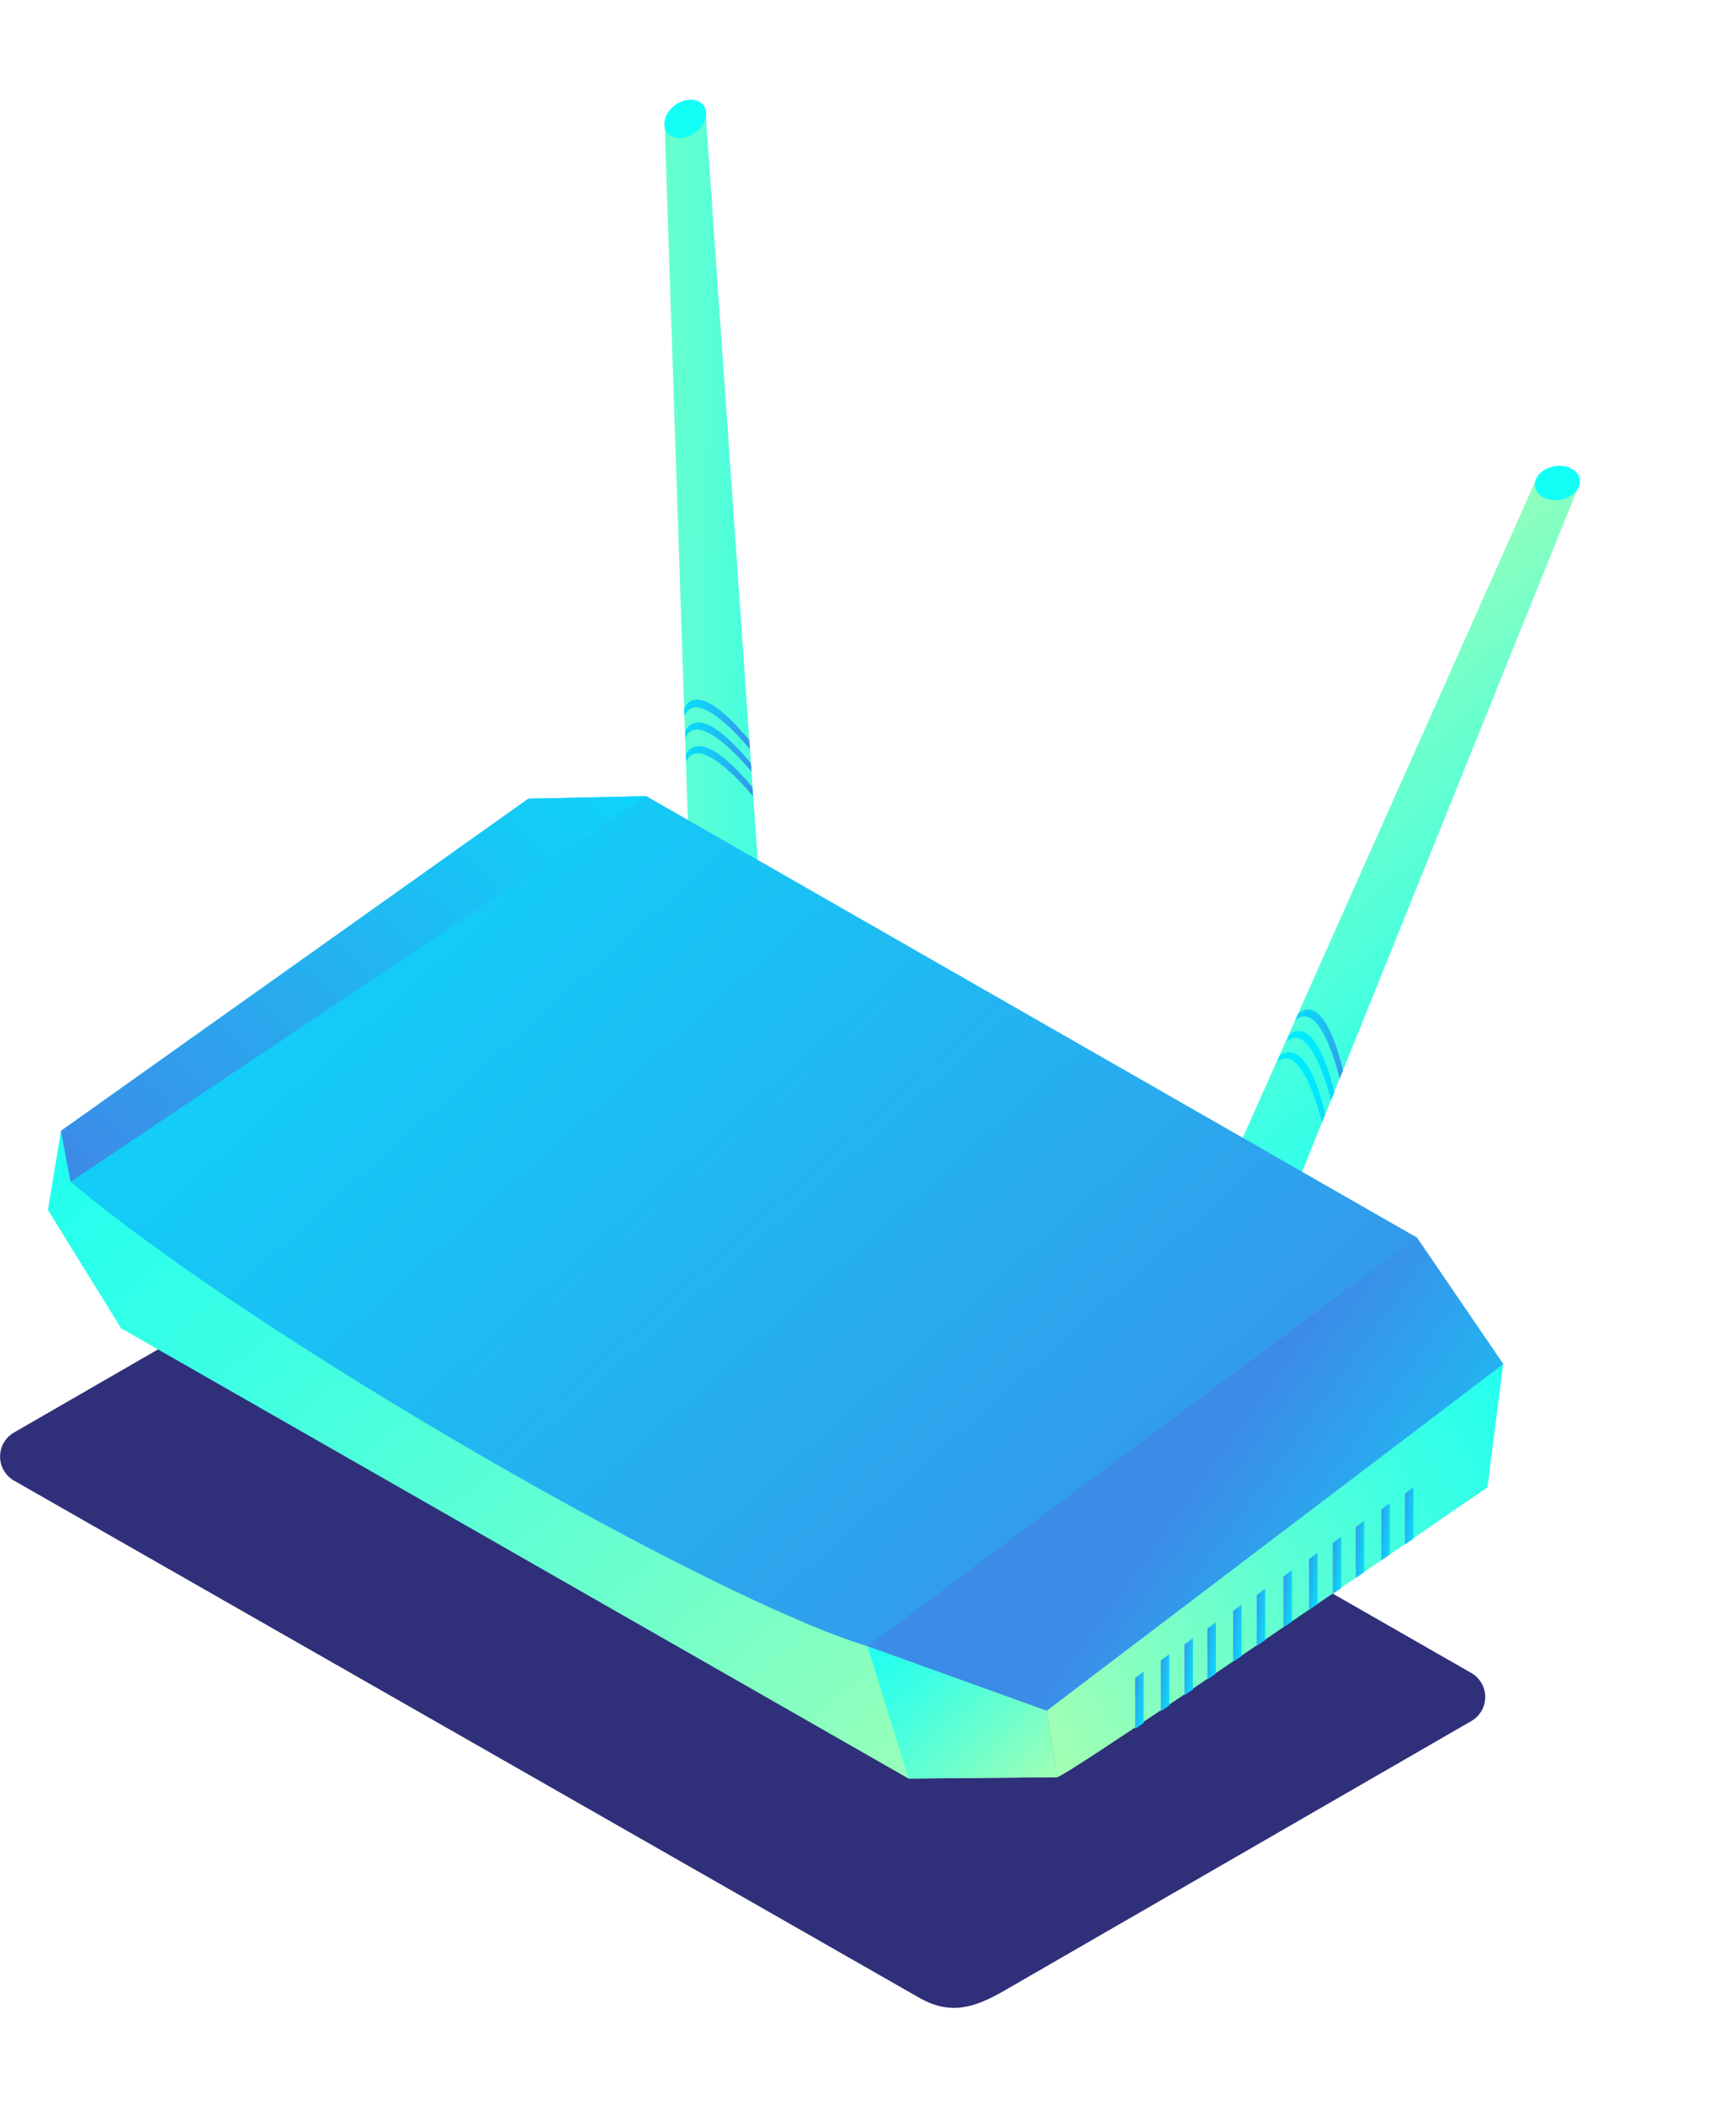 <svg xmlns="http://www.w3.org/2000/svg" width="137" height="166" viewBox="0 0 150 166"><defs><linearGradient x1="31.82%" y1="2.021%" x2="70.266%" y2="99.875%" id="A"><stop stop-color="#B3FFAB" offset="1%"/><stop stop-color="#B1FFAC" offset="1%"/><stop stop-color="#6EFFCC" offset="36%"/><stop stop-color="#3CFFE3" offset="65%"/><stop stop-color="#1DFFF2" offset="88%"/><stop stop-color="#12FFF7" offset="100%"/></linearGradient><linearGradient x1="-37.175%" y1="-161.386%" x2="5.576%" y2="-57.673%" id="B"><stop stop-color="#B3FFAB" offset="1%"/><stop stop-color="#B1FFAC" offset="1%"/><stop stop-color="#6EFFCC" offset="36%"/><stop stop-color="#3CFFE3" offset="65%"/><stop stop-color="#1DFFF2" offset="88%"/><stop stop-color="#12FFF7" offset="100%"/></linearGradient><linearGradient x1="128.884%" y1="93.178%" x2="-21.353%" y2="-10.441%" id="C"><stop stop-color="#3C8CE7" offset="1%"/><stop stop-color="#3A8FE8" offset="3%"/><stop stop-color="#1BC0F4" offset="47%"/><stop stop-color="#07DFFC" offset="81%"/><stop stop-color="#00EAFF" offset="100%"/></linearGradient><linearGradient x1="220.49%" y1="183.312%" x2="31.349%" y2="116.469%" id="D"><stop stop-color="#3C8CE7" offset="1%"/><stop stop-color="#3A8FE8" offset="3%"/><stop stop-color="#1BC0F4" offset="47%"/><stop stop-color="#07DFFC" offset="81%"/><stop stop-color="#00EAFF" offset="100%"/></linearGradient><linearGradient x1="234.957%" y1="185.067%" x2="44.348%" y2="118.066%" id="E"><stop stop-color="#3C8CE7" offset="1%"/><stop stop-color="#3A8FE8" offset="3%"/><stop stop-color="#1BC0F4" offset="47%"/><stop stop-color="#07DFFC" offset="81%"/><stop stop-color="#00EAFF" offset="100%"/></linearGradient><linearGradient x1="-188.864%" y1="14.583%" x2="284.72%" y2="87.986%" id="F"><stop stop-color="#B3FFAB" offset="1%"/><stop stop-color="#B1FFAC" offset="1%"/><stop stop-color="#6EFFCC" offset="36%"/><stop stop-color="#3CFFE3" offset="65%"/><stop stop-color="#1DFFF2" offset="88%"/><stop stop-color="#12FFF7" offset="100%"/></linearGradient><linearGradient x1="-37.175%" y1="-161.139%" x2="5.762%" y2="-57.426%" id="G"><stop stop-color="#B3FFAB" offset="1%"/><stop stop-color="#B1FFAC" offset="1%"/><stop stop-color="#6EFFCC" offset="36%"/><stop stop-color="#3CFFE3" offset="65%"/><stop stop-color="#1DFFF2" offset="88%"/><stop stop-color="#12FFF7" offset="100%"/></linearGradient><linearGradient x1="121.621%" y1="73.165%" x2="-24.404%" y2="6.526%" id="H"><stop stop-color="#3C8CE7" offset="1%"/><stop stop-color="#3A8FE8" offset="3%"/><stop stop-color="#1BC0F4" offset="47%"/><stop stop-color="#07DFFC" offset="81%"/><stop stop-color="#00EAFF" offset="100%"/></linearGradient><linearGradient x1="121.543%" y1="74.33%" x2="-24.319%" y2="6.716%" id="I"><stop stop-color="#3C8CE7" offset="1%"/><stop stop-color="#3A8FE8" offset="3%"/><stop stop-color="#1BC0F4" offset="47%"/><stop stop-color="#07DFFC" offset="81%"/><stop stop-color="#00EAFF" offset="100%"/></linearGradient><linearGradient x1="121.626%" y1="73.402%" x2="-24.535%" y2="6.007%" id="J"><stop stop-color="#3C8CE7" offset="1%"/><stop stop-color="#3A8FE8" offset="3%"/><stop stop-color="#1BC0F4" offset="47%"/><stop stop-color="#07DFFC" offset="81%"/><stop stop-color="#00EAFF" offset="100%"/></linearGradient><linearGradient x1="113.418%" y1="105.856%" x2="-27.103%" y2="-6.052%" id="K"><stop stop-color="#B3FFAB" offset="1%"/><stop stop-color="#B1FFAC" offset="1%"/><stop stop-color="#6EFFCC" offset="36%"/><stop stop-color="#3CFFE3" offset="65%"/><stop stop-color="#1DFFF2" offset="88%"/><stop stop-color="#12FFF7" offset="100%"/></linearGradient><linearGradient x1="-20.987%" y1="86.599%" x2="132.884%" y2="2.928%" id="L"><stop stop-color="#B3FFAB" offset="1%"/><stop stop-color="#B1FFAC" offset="1%"/><stop stop-color="#6EFFCC" offset="36%"/><stop stop-color="#3CFFE3" offset="65%"/><stop stop-color="#1DFFF2" offset="88%"/><stop stop-color="#12FFF7" offset="100%"/></linearGradient><linearGradient x1="97.193%" y1="81.816%" x2="-37.333%" y2="-14.498%" id="M"><stop stop-color="#3C8CE7" offset="1%"/><stop stop-color="#3A8FE8" offset="3%"/><stop stop-color="#1BC0F4" offset="47%"/><stop stop-color="#07DFFC" offset="81%"/><stop stop-color="#00EAFF" offset="100%"/></linearGradient><linearGradient x1="-6.858%" y1="83.144%" x2="153.94%" y2="-27.722%" id="N"><stop stop-color="#3C8CE7" offset="1%"/><stop stop-color="#3A8FE8" offset="3%"/><stop stop-color="#1BC0F4" offset="47%"/><stop stop-color="#07DFFC" offset="81%"/><stop stop-color="#00EAFF" offset="100%"/></linearGradient><linearGradient x1="52.66%" y1="48.326%" x2="131.379%" y2="91.061%" id="O"><stop stop-color="#3C8CE7" offset="1%"/><stop stop-color="#3A8FE8" offset="3%"/><stop stop-color="#1BC0F4" offset="47%"/><stop stop-color="#07DFFC" offset="81%"/><stop stop-color="#00EAFF" offset="100%"/></linearGradient><linearGradient x1="110.795%" y1="113.121%" x2="-33.807%" y2="7.07%" id="P"><stop stop-color="#B3FFAB" offset="1%"/><stop stop-color="#B1FFAC" offset="1%"/><stop stop-color="#6EFFCC" offset="36%"/><stop stop-color="#3CFFE3" offset="65%"/><stop stop-color="#1DFFF2" offset="88%"/><stop stop-color="#12FFF7" offset="100%"/></linearGradient><linearGradient x1="-26.733%" y1="5.752%" x2="138.614%" y2="101.032%" id="Q"><stop stop-color="#3C8CE7" offset="1%"/><stop stop-color="#3A8FE8" offset="3%"/><stop stop-color="#1BC0F4" offset="47%"/><stop stop-color="#07DFFC" offset="81%"/><stop stop-color="#00EAFF" offset="100%"/></linearGradient><linearGradient x1="-26.733%" y1="5.891%" x2="138.614%" y2="100.884%" id="R"><stop stop-color="#3C8CE7" offset="1%"/><stop stop-color="#3A8FE8" offset="3%"/><stop stop-color="#1BC0F4" offset="47%"/><stop stop-color="#07DFFC" offset="81%"/><stop stop-color="#00EAFF" offset="100%"/></linearGradient><linearGradient x1="-28%" y1="5.752%" x2="139%" y2="101.032%" id="S"><stop stop-color="#3C8CE7" offset="1%"/><stop stop-color="#3A8FE8" offset="3%"/><stop stop-color="#1BC0F4" offset="47%"/><stop stop-color="#07DFFC" offset="81%"/><stop stop-color="#00EAFF" offset="100%"/></linearGradient><linearGradient x1="-27%" y1="5.744%" x2="139%" y2="100.884%" id="T"><stop stop-color="#3C8CE7" offset="1%"/><stop stop-color="#3A8FE8" offset="3%"/><stop stop-color="#1BC0F4" offset="47%"/><stop stop-color="#07DFFC" offset="81%"/><stop stop-color="#00EAFF" offset="100%"/></linearGradient><linearGradient x1="-27%" y1="5.752%" x2="139%" y2="101.032%" id="U"><stop stop-color="#3C8CE7" offset="1%"/><stop stop-color="#3A8FE8" offset="3%"/><stop stop-color="#1BC0F4" offset="47%"/><stop stop-color="#07DFFC" offset="81%"/><stop stop-color="#00EAFF" offset="100%"/></linearGradient><linearGradient x1="-26.733%" y1="5.744%" x2="138.614%" y2="100.884%" id="V"><stop stop-color="#3C8CE7" offset="1%"/><stop stop-color="#3A8FE8" offset="3%"/><stop stop-color="#1BC0F4" offset="47%"/><stop stop-color="#07DFFC" offset="81%"/><stop stop-color="#00EAFF" offset="100%"/></linearGradient><linearGradient x1="-26.733%" y1="5.752%" x2="138.614%" y2="100.885%" id="W"><stop stop-color="#3C8CE7" offset="1%"/><stop stop-color="#3A8FE8" offset="3%"/><stop stop-color="#1BC0F4" offset="47%"/><stop stop-color="#07DFFC" offset="81%"/><stop stop-color="#00EAFF" offset="100%"/></linearGradient><linearGradient x1="-27%" y1="5.752%" x2="139%" y2="100.885%" id="X"><stop stop-color="#3C8CE7" offset="1%"/><stop stop-color="#3A8FE8" offset="3%"/><stop stop-color="#1BC0F4" offset="47%"/><stop stop-color="#07DFFC" offset="81%"/><stop stop-color="#00EAFF" offset="100%"/></linearGradient></defs><path d="M136.446 34l-26.817 66.473s-2.1 2.293-5.888-1.908l28.887-64.798 3.82.233z" fill="url(#A)"/><ellipse fill="url(#B)" transform="matrix(.986 -.167 .167 .986 -3.765 22.914)" cx="134.557" cy="33.876" rx="1.96" ry="1.471"/><path d="M112.165 79.695s2.12-2.388 3.877 4.885l-.284.728s-1.625-7.01-3.84-5.046l.248-.568z" fill="url(#C)"/><path d="M111.378 81.544s2.15-2.352 3.913 4.922l-.284.728s-1.66-7.048-3.877-5.096l.248-.553z" fill="url(#D)"/><path d="M110.57 83.328s2.186-2.242 3.942 5.03l-.29.728s-1.683-7.157-3.9-5.198l.248-.56z" fill="url(#E)"/><path d="M60.958 1.667l4.977 71.504s-.882 2.978-6.13.86L57.438 3.153l3.52-1.485z" fill="url(#F)"/><ellipse fill="url(#G)" transform="matrix(.814 -.581 .581 .814 9.64 34.844)" cx="59.197" cy="2.378" rx="1.96" ry="1.471"/><path d="M59.114 53.375s.86-3.08 5.633 2.694l.05.772s-4.533-5.6-5.662-2.86l-.022-.604z" fill="url(#H)"/><path d="M59.21 55.333s.904-3.05 5.67 2.723l.058.728s-4.576-5.613-5.713-2.912l-.015-.54z" fill="url(#I)"/><path d="M59.267 57.336s.984-2.97 5.75 2.803l.05.764s-4.65-5.7-5.78-2.97l-.022-.597z" fill="url(#J)"/><path d="M1.195 120.008L79.38 164.66c2.667 1.536 4.722.954 7.39-.582l40.37-23.298c.74-.43 1.193-1.218 1.193-2.07s-.455-1.643-1.193-2.07L50.18 92.574c-2.663-1.536-5.943-1.536-8.606 0l-40.38 23.298c-.735.43-1.187 1.217-1.187 2.068s.452 1.638 1.187 2.068z" fill="#2F2F7A"/><path d="M5.27 89.807l-1.13 6.83 6.318 10.222 68.04 38.894 12.862-.116-.925-5.744-15.478-5.57z" fill="url(#K)"/><path d="M129.88 109.94l-3.92-1.37-35.525 31.307.925 5.744c.853 0 37.165-25.024 37.165-25.024l1.355-10.66z" fill="url(#L)"/><path d="M6.092 94.198c16.33 13.724 55.383 36.032 68.864 40.124l15.478 5.57 39.446-29.953-7.455-10.92L55.85 60.896l-10.202.218L5.27 89.808l.823 4.4z" fill="url(#M)"/><path d="M6.092 94.198L55.85 60.896l-10.188.218L5.27 89.807z" fill="url(#N)"/><path d="M74.956 134.322l47.447-35.32 7.477 10.95-39.446 29.938z" fill="url(#O)"/><path d="M74.956 134.322l3.542 11.43 12.862-.116-.925-5.744z" fill="url(#P)"/><path d="M110.897 132.698v-4.4l.736-.546v4.44z" fill="url(#Q)"/><path d="M113.112 131.184v-4.398l.736-.546v4.44z" fill="url(#R)"/><path d="M115.16 129.8v-4.4l.73-.546v4.44z" fill="url(#S)"/><path d="M117.142 128.432v-4.398l.73-.546v4.44z" fill="url(#T)"/><path d="M119.358 126.9v-4.4l.73-.546v4.44z" fill="url(#U)"/><path d="M121.398 125.534v-4.398l.736-.546v4.44z" fill="url(#V)"/><g fill="url(#U)"><path d="M98.086 141.464v-4.4l.73-.546v4.44z"/><path d="M100.3 139.95v-4.4l.73-.546v4.434z"/></g><path d="M102.342 138.566v-4.4l.736-.546v4.44z" fill="url(#Q)"/><path d="M104.324 137.198v-4.4l.736-.546v4.434z" fill="url(#W)"/><path d="M106.547 135.676v-4.4l.73-.546v4.44z" fill="url(#S)"/><path d="M108.587 134.3v-4.4l.73-.546v4.44z" fill="url(#X)"/></svg>
